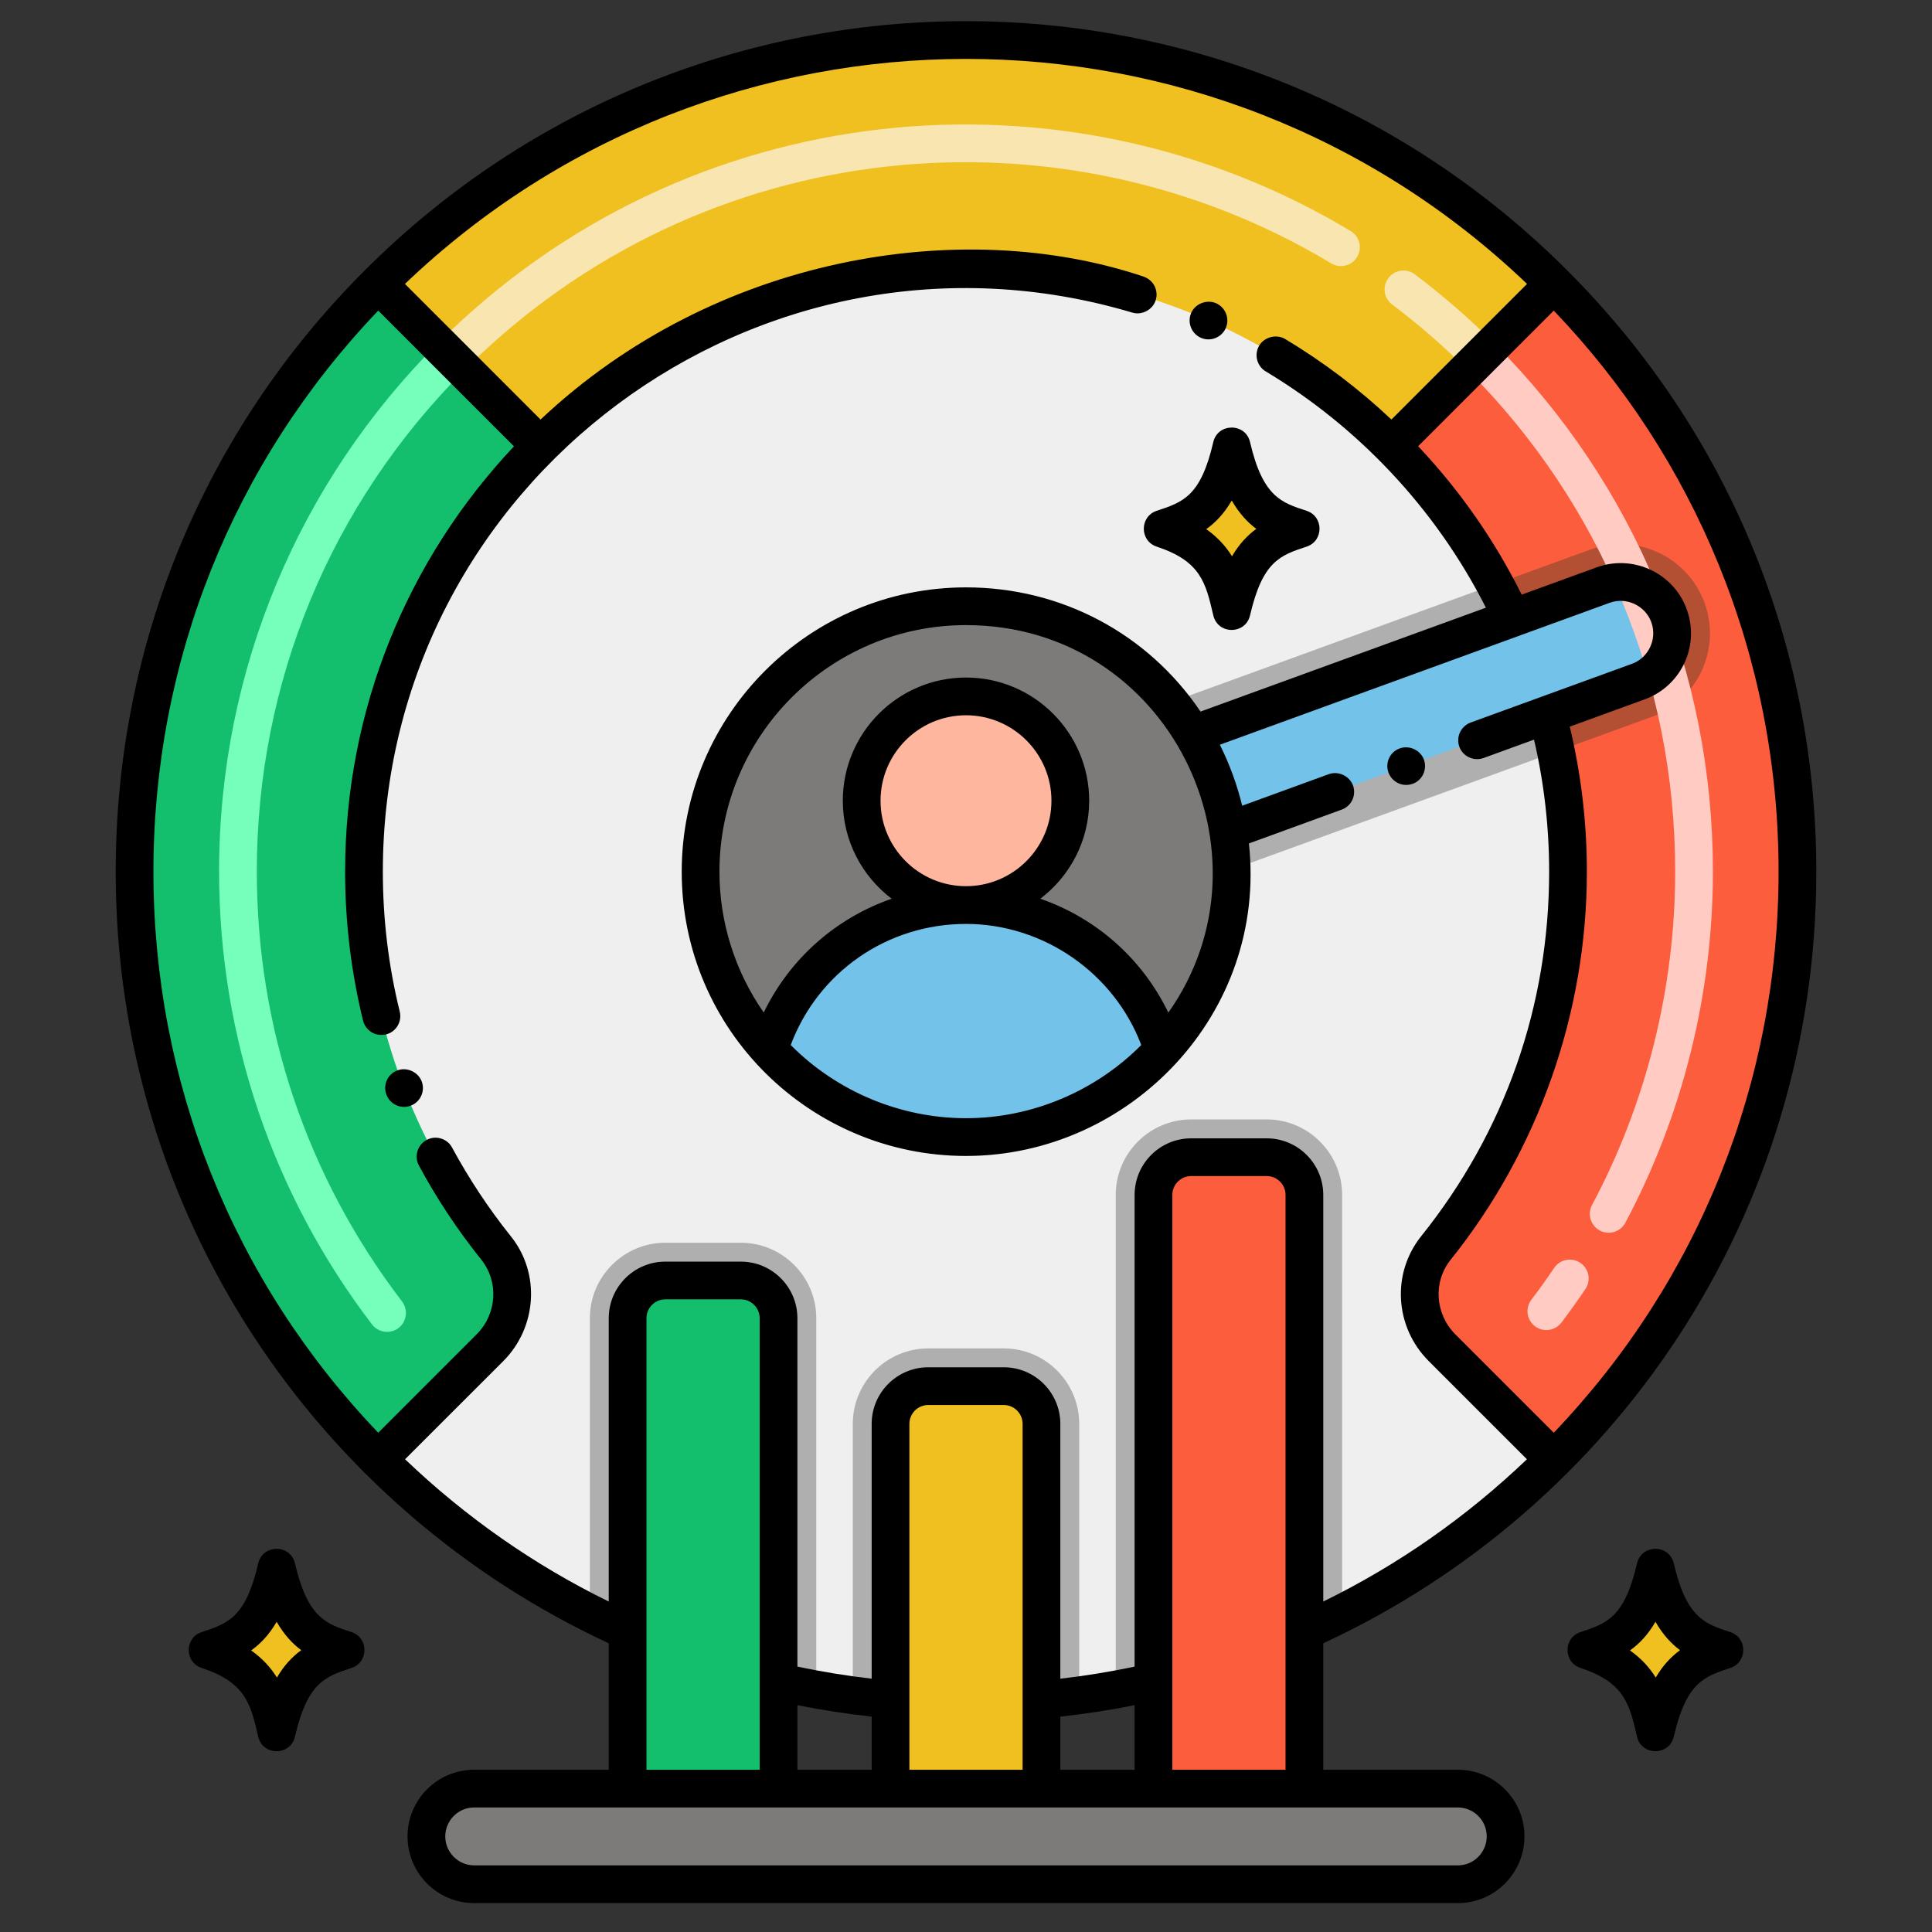 <svg id="Layer_1" height="512" viewBox="0 0 256 256" width="512" xmlns="http://www.w3.org/2000/svg"><rect x="0" y="0" width="256" height="256" fill="#333333" stroke="none"/><path d="m238.17 115.5c0 30.43-12.33 57.97-32.27 77.9-8.18 8.18-17.64 15.08-28.06 20.37-1.64.84-3.31 1.64-5 2.39v-57.83c0-2.76-2.24-5-5-5h-10c-2.76 0-5 2.24-5 5v64.53c-1.65.38-3.32.72-5 1.03-1.6.29-3.21.54-4.84.76-1.65.23-3.32.41-5 .56v-36.54c0-2.76-2.23-5-5-5h-10c-2.76 0-5 2.24-5 5v36.54c-1.68-.15-3.35-.33-5-.56-1.63-.22-3.24-.47-4.84-.76-1.68-.31-3.35-.65-5-1.03v-48.19c0-2.76-2.24-5-5-5h-10c-2.76 0-5 2.24-5 5v41.49c-1.69-.75-3.36-1.55-5-2.39-10.42-5.29-19.88-12.19-28.06-20.37-19.94-19.93-32.27-47.47-32.27-77.9s12.33-57.97 32.27-77.9c19.93-19.94 47.47-32.27 77.9-32.27s57.97 12.33 77.9 32.27c19.94 19.93 32.27 47.47 32.27 77.9z" fill="#efefef"/><path d="m163.19 115.25c.13 8.25-2.67 16.72-9.11 23.85-6.45 7.1-15.74 11.57-26.08 11.57s-19.64-4.47-26.08-11.57c-5.64-6.25-9.09-14.52-9.09-23.6 0-19.42 15.75-35.17 35.17-35.17 11.43 0 20.87 5.14 27.08 12.75 1.1 1.34 2.09 2.76 2.98 4.24 2.34 3.92 3.94 8.27 4.68 12.78.28 1.7.43 3.42.45 5.15z" fill="#7d7b79"/><path d="m218.8 95.01-55.61 20.24c-.02-1.73-.17-3.45-.45-5.15-.74-4.51-2.34-8.86-4.68-12.78-.89-1.48-1.88-2.9-2.98-4.24l55.65-20.26c6.23-2.25 12.95 1.05 15.13 7.06 2.23 6.1-.9 12.9-7.06 15.13z" fill="#afafaf"/><g fill="#afafaf"><path d="m98.16 164.67h-10c-5.51 0-10 4.49-10 10v39.1c1.64.84 3.31 1.64 5 2.39v-41.49c0-2.76 2.24-5 5-5h10c2.76 0 5 2.24 5 5v48.19c1.65.38 3.32.72 5 1.03v-49.22c0-5.51-4.49-10-10-10z"/><path d="m167.84 148.33h-10c-5.51 0-10 4.49-10 10v65.56c1.68-.31 3.35-.65 5-1.03v-64.53c0-2.76 2.24-5 5-5h10c2.76 0 5 2.24 5 5v57.83c1.69-.75 3.36-1.55 5-2.39v-55.44c0-5.51-4.49-10-10-10z"/><path d="m133 178.67h-10c-5.51 0-10 4.49-10 10v35.98c1.65.23 3.32.41 5 .56v-36.54c0-2.76 2.24-5 5-5h10c2.77 0 5 2.24 5 5v36.54c1.68-.15 3.35-.33 5-.56v-35.98c0-5.51-4.49-10-10-10z"/></g><g><path d="m172.35 70.059c-3.501-1.157-7.117-2.168-9.147-10.913-1.87 8.055-4.865 9.498-9.147 10.913 6.984 2.308 8.037 6.129 9.147 10.913 1.913-8.248 5.078-9.569 9.147-10.913z" fill="#f0c020"/></g><g><path d="m45.797 218.636c-3.501-1.157-7.117-2.168-9.147-10.913-1.87 8.055-4.865 9.498-9.147 10.913 6.984 2.308 8.037 6.129 9.147 10.913 1.914-8.248 5.079-9.569 9.147-10.913z" fill="#f0c020"/></g><g><path d="m228.497 218.636c-3.501-1.157-7.117-2.168-9.147-10.913-1.87 8.055-4.865 9.498-9.147 10.913 6.984 2.308 8.037 6.129 9.147 10.913 1.913-8.248 5.078-9.569 9.147-10.913z" fill="#f0c020"/></g><path d="m238.17 115.5c0 30.43-12.33 57.97-32.27 77.9l-14.82-14.82c-3.57-3.57-3.97-9.28-.81-13.22 10.95-13.66 17.5-31 17.5-49.86 0-5.44-.55-10.76-1.59-15.9-.34-1.65-.72-3.28-1.16-4.89l12.08-4.4c3.53-1.28 5.35-5.19 4.06-8.72-1.28-3.53-5.18-5.35-8.72-4.07l-12.08 4.4c-.71-1.53-1.46-3.03-2.27-4.5-3.66-6.76-8.29-12.93-13.69-18.32l21.5-21.5c19.94 19.93 32.27 47.47 32.27 77.9z" fill="#fc5d3d"/><path d="m218.8 95.01-12.62 4.59c-.34-1.65-.72-3.28-1.16-4.89l12.08-4.4c3.53-1.28 5.35-5.19 4.06-8.72-1.28-3.53-5.18-5.35-8.72-4.07l-12.08 4.4c-.71-1.53-1.46-3.03-2.27-4.5l12.64-4.6c6.23-2.25 12.95 1.05 15.13 7.06 2.23 6.1-.9 12.9-7.06 15.13z" fill="#b34f33"/><path d="m50.1 37.6c-19.94 19.93-32.27 47.47-32.27 77.9s12.33 57.97 32.27 77.9l14.82-14.82c3.57-3.57 3.97-9.28.81-13.22-10.95-13.66-17.5-31-17.5-49.86 0-22.02 8.93-41.97 23.37-56.4z" fill="#13bf6d"/><path d="m205.9 37.6-21.5 21.5c-14.43-14.44-34.38-23.37-56.4-23.37s-41.97 8.93-56.4 23.37l-21.5-21.5c19.93-19.94 47.47-32.27 77.9-32.27s57.97 12.33 77.9 32.27z" fill="#f0c020"/><circle cx="127.999" cy="106.1" fill="#feb69f" r="13.823"/><path d="m154.08 139.095c-6.441 7.104-15.739 11.572-26.081 11.572s-19.64-4.468-26.081-11.572c3.459-11.112 13.828-19.171 26.081-19.171 12.171-.001 22.615 8.01 26.081 19.171z" fill="#72c2e9"/><path d="m217.1 90.31-12.08 4.4-42.28 15.39c-.74-4.51-2.34-8.86-4.68-12.78l42.3-15.4 12.08-4.4c3.54-1.28 7.44.54 8.72 4.07 1.29 3.53-.53 7.44-4.06 8.72z" fill="#72c2e9"/><path d="m199.5 243.33c0 1.75-.71 3.33-1.86 4.48-1.14 1.15-2.72 1.86-4.47 1.86h-130.34c-3.49 0-6.33-2.84-6.33-6.34 0-1.75.71-3.33 1.86-4.47 1.14-1.15 2.72-1.86 4.47-1.86h130.34c3.49 0 6.33 2.84 6.33 6.33z" fill="#7d7b79"/><path d="m103.16 174.67v62.33h-20v-62.33c0-2.76 2.24-5 5-5h10c2.76 0 5 2.24 5 5z" fill="#13bf6d"/><path d="m172.84 158.333v78.667h-20v-78.667c0-2.76 2.24-5 5-5h10c2.76 0 5 2.24 5 5z" fill="#fc5d3d"/><path d="m138 188.67v48.33h-20v-48.33c0-2.76 2.24-5 5-5h10c2.77 0 5 2.24 5 5z" fill="#f0c020"/><path d="m203.39 175.732c-1.101-.834-1.315-2.403-.48-3.503 1.042-1.374 2.06-2.794 3.022-4.222.773-1.145 2.326-1.446 3.471-.673s1.446 2.327.674 3.471c-1.015 1.503-2.086 2.999-3.185 4.446-.834 1.1-2.404 1.315-3.502.481zm8.593-12.683c-1.219-.65-1.679-2.165-1.029-3.383 7.207-13.503 11.016-28.786 11.016-44.196 0-25.09-9.77-48.684-27.508-66.433-.976-.977-.976-2.56.001-3.536.977-.975 2.56-.976 3.536.001 18.682 18.693 28.971 43.542 28.971 69.967 0 16.229-4.013 32.326-11.604 46.551-.65 1.219-2.165 1.679-3.383 1.029z" fill="#ffcbc3"/><path d="m49.3 175.5c-13.037-17.039-20.27-37.989-20.27-60.03 0-26.792 10.66-51.641 28.97-69.97h.01c.94-.94 2.59-.94 3.53 0 .97.98.97 2.56 0 3.54-17.74 17.75-27.51 41.34-27.51 66.43 0 20.81 6.659 40.52 19.25 56.99.829 1.1.619 2.67-.471 3.51-1.116.838-2.666.619-3.509-.47z" fill="#76ffbb"/><path d="m194.462 49.037c-3.115-3.117-6.479-6.041-9.999-8.691-1.103-.83-1.324-2.397-.493-3.5.83-1.103 2.396-1.326 3.501-.494 3.705 2.79 7.248 5.869 10.528 9.151.976.977.976 2.56-.001 3.536-.978.976-2.559.976-3.536-.002zm-134.692.733c-.64 0-1.279-.244-1.768-.732-.977-.976-.977-2.559-.001-3.535 33.124-33.142 83.263-37.585 120.971-14.887 1.184.712 1.564 2.249.853 3.432s-2.25 1.563-3.431.853c-35.735-21.512-83.356-17.38-114.856 14.136-.488.489-1.129.733-1.768.733z" fill="#f8e5b0"/><path d="m80.66 217.742v16.758h-17.83c-4.917 0-8.83 3.999-8.83 8.83 0 4.875 3.961 8.84 8.83 8.84h130.34c4.95 0 8.83-4.037 8.83-8.84 0-4.869-3.961-8.83-8.83-8.83h-17.83v-16.758c38.565-17.873 65.33-56.742 65.33-102.242 0-30-11.651-58.316-32.984-79.65-.006-.006-.01-.014-.016-.02s-.014-.01-.02-.016c-44.011-44.009-115.281-44.017-159.297-.002-.007.007-.016.011-.023.018s-.012.016-.019.023c-21.268 21.27-32.981 49.554-32.981 79.647 0 45.521 26.844 84.405 65.33 102.242zm5-43.072c0-1.378 1.121-2.5 2.5-2.5h10c1.379 0 2.5 1.122 2.5 2.5v59.83h-15c0-7.26 0-54.185 0-59.83zm20 51.274c3.273.657 6.563 1.16 9.84 1.517v7.039h-9.84zm34.84 1.517c3.276-.356 6.567-.86 9.84-1.516v8.556h-9.84zm-5 7.039h-15v-45.83c0-1.378 1.121-2.5 2.5-2.5h10c1.379 0 2.5 1.122 2.5 2.5zm61.5 8.83c0 2.066-1.674 3.84-3.83 3.84h-130.34c-2.112 0-3.83-1.723-3.83-3.84 0-2.065 1.681-3.83 3.83-3.83h130.34c2.112 0 3.83 1.718 3.83 3.83zm-41.66-8.83v-76.167c0-1.378 1.121-2.5 2.5-2.5h10c1.379 0 2.5 1.122 2.5 2.5v76.167zm50.539-44.657-13.032-13.031c-2.707-2.708-2.978-6.958-.628-9.889 11.64-14.519 18.05-32.782 18.05-51.423 0-6.49-.763-12.943-2.269-19.215l9.95-3.625c4.291-1.561 6.824-6.022 5.938-10.537-1.134-5.679-7.018-8.867-12.305-6.952-7.151 2.605-4.932 1.797-9.952 3.624-3.582-7.2-8.185-13.798-13.72-19.667l17.968-17.968c18.651 19.454 29.791 45.727 29.791 74.34 0 27.722-10.468 54.143-29.791 74.343zm-3.538-152.224-17.971 17.971c-4.29-4.05-9.03-7.64-14.08-10.67-1.141-.68-2.75-.28-3.431.86-.71 1.18-.329 2.72.851 3.43 12.146 7.283 22.467 18.063 29.181 31.311l-37.813 13.765c-6.989-10.339-18.453-16.456-31.078-16.456-20.771 0-37.67 16.898-37.67 37.67 0 20.985 17.083 37.67 37.67 37.67 21.685 0 39.946-18.848 37.487-41.408l12.293-4.482c1.3-.47 1.97-1.9 1.5-3.2-.461-1.26-1.931-1.96-3.211-1.5l-11.47 4.182c-.682-2.794-1.672-5.496-2.96-8.082l51.66-18.81c2.246-.814 4.729.408 5.51 2.58.817 2.259-.392 4.722-2.569 5.51l-21.37 7.78c-1.232.45-1.984 1.829-1.5 3.21.454 1.238 1.855 1.974 3.21 1.49l6.687-2.435c1.327 5.717 2.002 11.589 2.002 17.495 0 17.763-5.861 34.463-16.95 48.296-3.947 4.923-3.521 12.039.993 16.552l13.013 13.012c-8.025 7.667-17.074 13.996-26.985 18.851v-53.877c0-4.136-3.364-7.5-7.5-7.5h-10c-4.136 0-7.5 3.364-7.5 7.5v62.501c-3.271.688-6.562 1.226-9.84 1.6v-33.765c0-4.136-3.364-7.5-7.5-7.5h-10c-4.136 0-7.5 3.364-7.5 7.5v33.764c-3.278-.374-6.569-.911-9.84-1.6v-46.164c0-4.136-3.364-7.5-7.5-7.5h-10c-4.136 0-7.5 3.364-7.5 7.5v37.541c-9.912-4.855-18.961-11.184-26.987-18.853l13.016-13.008c4.438-4.437 4.967-11.613.99-16.55-2.93-3.66-5.54-7.61-7.77-11.73-.657-1.251-2.222-1.664-3.38-1.02-1.281.694-1.645 2.241-1.021 3.39 2.36 4.38 5.14 8.58 8.271 12.48 2.3 2.877 2.117 7.143-.631 9.89l-13.031 13.031c-19.227-20.111-29.787-46.41-29.787-74.341s10.56-54.229 29.789-74.341l17.983 17.983c-14.16 15.033-22.373 34.915-22.373 56.358 0 6.67.801 13.31 2.38 19.74.299 1.194 1.464 2.143 3.03 1.83 1.34-.33 2.16-1.69 1.83-3.03-1.49-6.03-2.24-12.27-2.24-18.54 0-51.695 49.886-88.797 99.311-74.08 1.3.39 2.729-.4 3.109-1.68.36-1.215-.234-2.627-1.681-3.112-23.971-8.029-56.728-2.82-79.839 18.962l-17.97-17.971c41.534-39.712 107.064-39.791 148.682 0zm-74.342 110.548c-8.554 0-17.019-3.437-23.224-9.697 3.623-9.656 12.78-16.046 23.224-16.046 10.282 0 19.63 6.53 23.224 16.046-6.067 6.112-14.47 9.697-23.224 9.697zm-11.323-42.067c0-6.244 5.079-11.323 11.323-11.323s11.323 5.08 11.323 11.323-5.079 11.323-11.323 11.323-11.323-5.079-11.323-11.323zm38.136 28.081c-3.461-7.166-9.583-12.54-16.962-15.096 3.924-2.984 6.472-7.687 6.472-12.985 0-9-7.322-16.323-16.323-16.323s-16.323 7.323-16.323 16.323c0 5.299 2.55 10.003 6.474 12.986-7.369 2.555-13.488 7.923-16.953 15.081-3.803-5.463-5.867-11.955-5.867-18.667 0-18.014 14.655-32.67 32.67-32.67 26.904 0 41.63 30.388 26.812 51.351z"/><path d="m52.64 141.84c-1.277.495-1.939 1.916-1.43 3.23.474 1.229 1.872 1.945 3.229 1.43 1.28-.49 1.931-1.94 1.431-3.23-.48-1.24-1.98-1.92-3.23-1.43z"/><path d="m159.12 44.76c1.258.552 2.738-.018 3.3-1.28.55-1.26-.021-2.74-1.28-3.3-1.24-.54-2.76.06-3.3 1.28-.55 1.26.019 2.74 1.28 3.3z"/><path d="m187.18 103.86c1.272-.445 1.964-1.868 1.5-3.2-.46-1.26-1.939-1.96-3.21-1.49-1.279.446-1.969 1.885-1.49 3.2.459 1.251 1.859 1.969 3.2 1.49z"/><path d="m153.271 72.432c5.831 1.927 6.493 4.782 7.496 9.104.599 2.578 4.272 2.578 4.871 0 1.665-7.178 3.985-7.944 7.496-9.104 2.279-.753 2.284-3.994 0-4.748-3.282-1.076-5.799-1.795-7.497-9.104-.597-2.573-4.275-2.566-4.87 0-1.667 7.179-3.986 7.945-7.496 9.104-2.278.754-2.284 3.994 0 4.748zm9.94-6.112c.992 1.721 2.105 2.902 3.256 3.759-1.195.872-2.275 2.018-3.221 3.627-.799-1.289-1.882-2.51-3.413-3.593 1.259-.897 2.393-2.088 3.378-3.793z"/><path d="m39.085 207.157c-.597-2.573-4.275-2.566-4.87 0-1.667 7.179-3.986 7.945-7.496 9.104-2.279.753-2.284 3.993 0 4.748 5.831 1.927 6.493 4.782 7.496 9.104.599 2.578 4.272 2.578 4.871 0 1.665-7.178 3.985-7.944 7.496-9.104 2.279-.753 2.284-3.994 0-4.748-3.283-1.075-5.8-1.795-7.497-9.104zm-2.391 15.126c-.799-1.289-1.882-2.51-3.413-3.593 1.258-.897 2.392-2.088 3.377-3.793.992 1.721 2.105 2.902 3.256 3.759-1.194.872-2.274 2.018-3.22 3.627z"/><path d="m221.784 207.157c-.597-2.573-4.275-2.566-4.87 0-1.667 7.179-3.986 7.945-7.496 9.104-2.278.753-2.284 3.993 0 4.748 5.831 1.927 6.493 4.782 7.496 9.104.599 2.578 4.272 2.578 4.871 0 1.665-7.178 3.985-7.944 7.496-9.104 2.279-.753 2.284-3.994 0-4.748-3.282-1.075-5.799-1.795-7.497-9.104zm-2.391 15.126c-.799-1.289-1.882-2.51-3.413-3.593 1.258-.897 2.392-2.088 3.377-3.793.992 1.721 2.105 2.902 3.256 3.759-1.193.872-2.274 2.018-3.22 3.627z"/></svg>